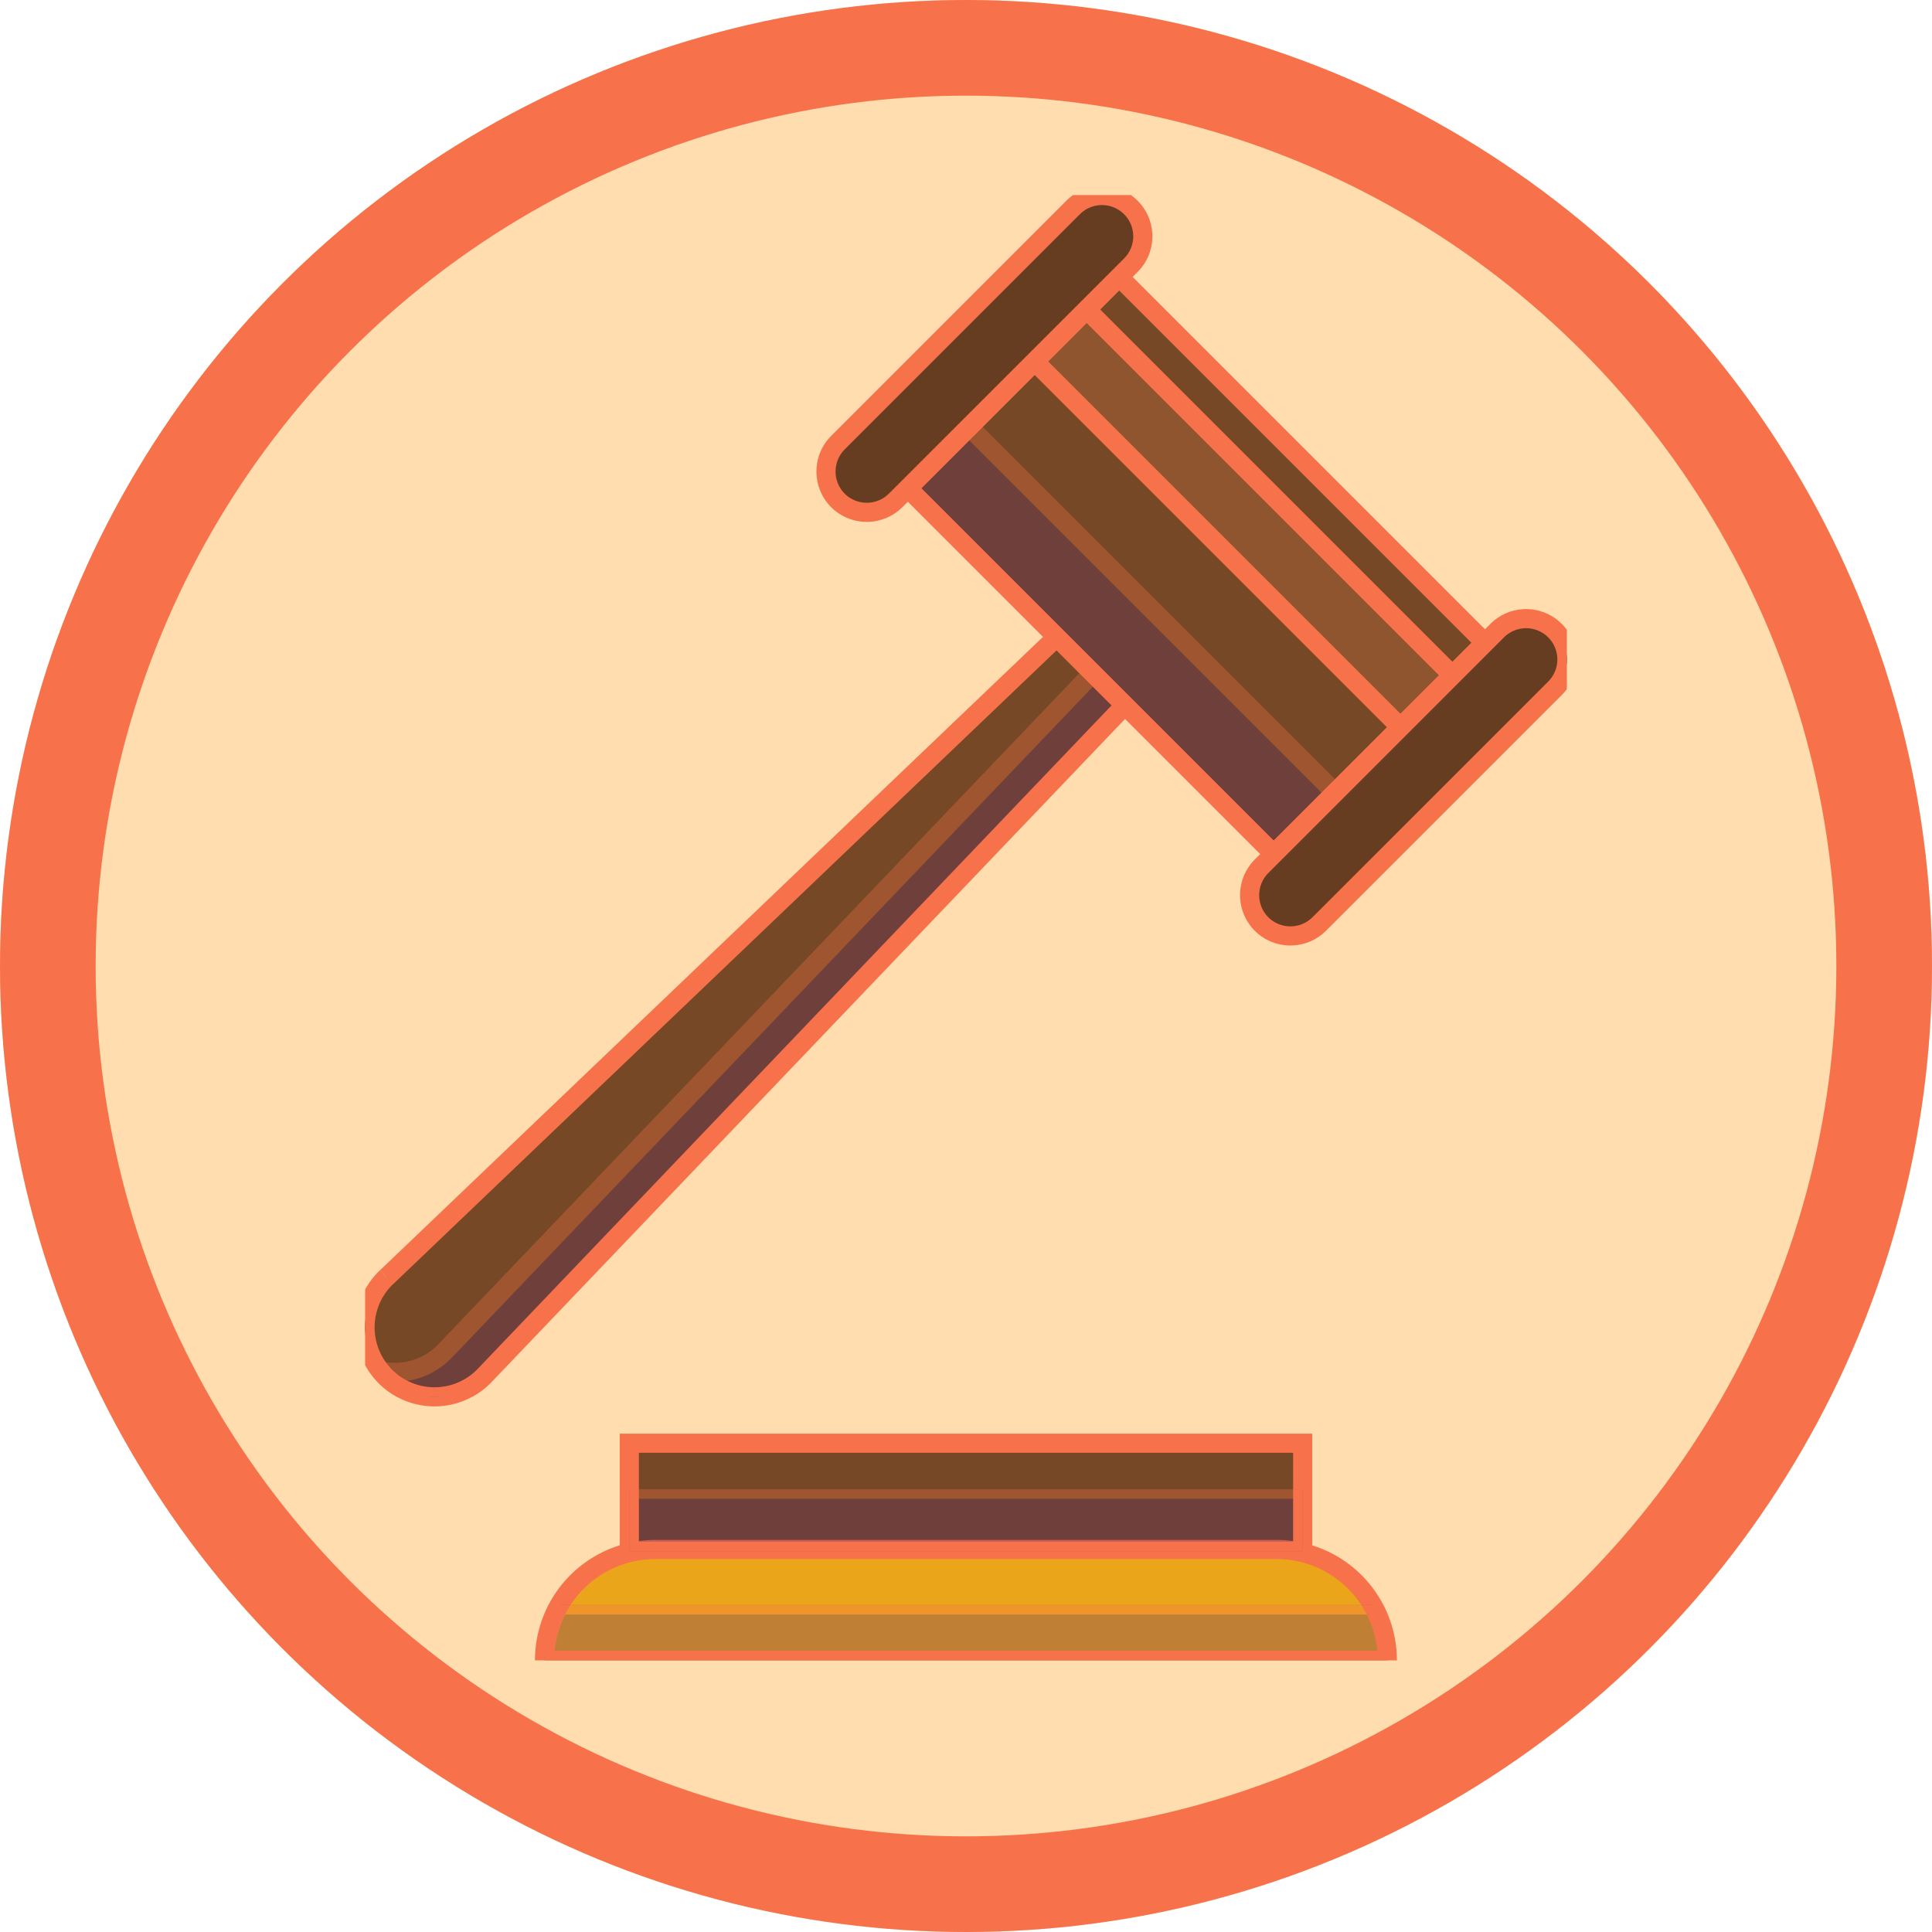 <svg xmlns="http://www.w3.org/2000/svg" xmlns:xlink="http://www.w3.org/1999/xlink" width="101" height="101" viewBox="0 0 101 101">
  <defs>
    <clipPath id="clip-path">
      <rect id="Rectángulo_44131" data-name="Rectángulo 44131" width="62.823" height="76.604" fill="none" stroke="#f7724a" stroke-width="1"/>
    </clipPath>
    <clipPath id="clip-path-3">
      <rect id="Rectángulo_44122" data-name="Rectángulo 44122" width="44.056" height="2.901" fill="none" stroke="#f7724a" stroke-width="1"/>
    </clipPath>
    <clipPath id="clip-path-4">
      <rect id="Rectángulo_44124" data-name="Rectángulo 44124" width="35.202" height="3.241" fill="none" stroke="#f7724a" stroke-width="1"/>
    </clipPath>
    <clipPath id="clip-path-5">
      <rect id="Rectángulo_44125" data-name="Rectángulo 44125" width="48.734" height="49.528" fill="none" stroke="#f7724a" stroke-width="1"/>
    </clipPath>
    <clipPath id="clip-path-6">
      <rect id="Rectángulo_44129" data-name="Rectángulo 44129" width="22.334" height="22.333" fill="none" stroke="#f7724a" stroke-width="1"/>
    </clipPath>
  </defs>
  <g id="Grupo_145722" data-name="Grupo 145722" transform="translate(-743 -4905)">
    <g id="Elipse_1147" data-name="Elipse 1147" transform="translate(743 4905)" fill="#ffddae" stroke="#f7724a" stroke-width="5">
      <circle cx="50.5" cy="50.5" r="50.5" stroke="none"/>
      <circle cx="50.5" cy="50.5" r="48" fill="none"/>
    </g>
    <g id="Grupo_145333" data-name="Grupo 145333" transform="translate(762.088 4915.198)">
      <g id="Grupo_145323" data-name="Grupo 145323" clip-path="url(#clip-path)">
        <rect id="Rectángulo_44121" data-name="Rectángulo 44121" width="35.202" height="5.647" transform="translate(13.811 65.249)" fill="#774825" stroke="#f7724a" stroke-width="1"/>
        <g id="Grupo_145322" data-name="Grupo 145322">
          <g id="Grupo_145321" data-name="Grupo 145321" clip-path="url(#clip-path)">
            <path id="Trazado_193664" data-name="Trazado 193664" d="M62.162,142.418H18.1a5.8,5.8,0,0,1,5.8-5.8H56.36a5.8,5.8,0,0,1,5.8,5.8" transform="translate(-8.722 -65.814)" fill="#eaa51b" stroke="#f7724a" stroke-width="1"/>
            <g id="Grupo_145311" data-name="Grupo 145311" transform="translate(9.383 73.703)" opacity="0.3" style="mix-blend-mode: multiply;isolation: isolate">
              <g id="Grupo_145310" data-name="Grupo 145310">
                <g id="Grupo_145309" data-name="Grupo 145309" clip-path="url(#clip-path-3)">
                  <path id="Trazado_193665" data-name="Trazado 193665" d="M18.889,142.213a5.766,5.766,0,0,0-.783,2.9H62.162a5.771,5.771,0,0,0-.782-2.9Z" transform="translate(-18.106 -142.213)" fill="#5b2872" stroke="#f7724a" stroke-width="1"/>
                </g>
              </g>
            </g>
            <g id="Grupo_145314" data-name="Grupo 145314" transform="translate(13.811 67.655)" opacity="0.3" style="mix-blend-mode: multiply;isolation: isolate">
              <g id="Grupo_145313" data-name="Grupo 145313">
                <g id="Grupo_145312" data-name="Grupo 145312" clip-path="url(#clip-path-4)">
                  <rect id="Rectángulo_44123" data-name="Rectángulo 44123" width="35.202" height="3.241" transform="translate(0 0)" fill="#5b2872" stroke="#f7724a" stroke-width="1"/>
                </g>
              </g>
            </g>
            <path id="Trazado_193666" data-name="Trazado 193666" d="M1.122,68.921l44.665-42.67a2.217,2.217,0,0,1,3.135,3.135L6.252,74.052A3.629,3.629,0,1,1,1,69.038c.035-.037.081-.082.117-.117" transform="translate(0 -12.351)" fill="#774825" stroke="#f7724a" stroke-width="1"/>
            <g id="Grupo_145317" data-name="Grupo 145317" transform="translate(0.801 13.295)" opacity="0.3" style="mix-blend-mode: multiply;isolation: isolate">
              <g id="Grupo_145316" data-name="Grupo 145316">
                <g id="Grupo_145315" data-name="Grupo 145315" clip-path="url(#clip-path-5)">
                  <path id="Trazado_193667" data-name="Trazado 193667" d="M49.666,26.331a2.2,2.2,0,0,0-1.673-.676,2.22,2.22,0,0,1-.4,2.463L4.923,72.783a3.622,3.622,0,0,1-3.378,1.039,3.566,3.566,0,0,0,.321.356A3.628,3.628,0,0,0,7,74.06l42.67-44.665a2.222,2.222,0,0,0,0-3.063" transform="translate(-1.545 -25.653)" fill="#5b2872" stroke="#f7724a" stroke-width="1"/>
                </g>
              </g>
            </g>
            <rect id="Rectángulo_44126" data-name="Rectángulo 44126" width="15.617" height="27.051" transform="translate(28.373 15.322) rotate(-45)" fill="#774825" stroke="#f7724a" stroke-width="1"/>
            <rect id="Rectángulo_44127" data-name="Rectángulo 44127" width="3.843" height="27.051" transform="translate(35 8.695) rotate(-45)" fill="#8e552e" stroke="#f7724a" stroke-width="1"/>
            <g id="Grupo_145320" data-name="Grupo 145320" transform="translate(28.373 12.117)" opacity="0.3" style="mix-blend-mode: multiply;isolation: isolate">
              <g id="Grupo_145319" data-name="Grupo 145319">
                <g id="Grupo_145318" data-name="Grupo 145318" clip-path="url(#clip-path-6)">
                  <rect id="Rectángulo_44128" data-name="Rectángulo 44128" width="4.533" height="27.051" transform="translate(0 3.205) rotate(-45)" fill="#5b2872" stroke="#f7724a" stroke-width="1"/>
                </g>
              </g>
            </g>
            <path id="Trazado_193668" data-name="Trazado 193668" d="M89.844,58.693h0a2.14,2.14,0,0,1,0-3.018l12.321-12.321a2.134,2.134,0,0,1,3.018,3.018L92.861,58.693a2.141,2.141,0,0,1-3.018,0" transform="translate(-42.982 -20.586)" fill="#663d21" stroke="#f7724a" stroke-width="1"/>
            <path id="Trazado_193669" data-name="Trazado 193669" d="M47.113,15.962h0a2.14,2.14,0,0,1,0-3.018L59.434.623A2.134,2.134,0,0,1,62.452,3.64L50.13,15.962a2.14,2.14,0,0,1-3.018,0" transform="translate(-22.397 0)" fill="#663d21" stroke="#f7724a" stroke-width="1"/>
          </g>
        </g>
      </g>
    </g>
  </g>
</svg>
